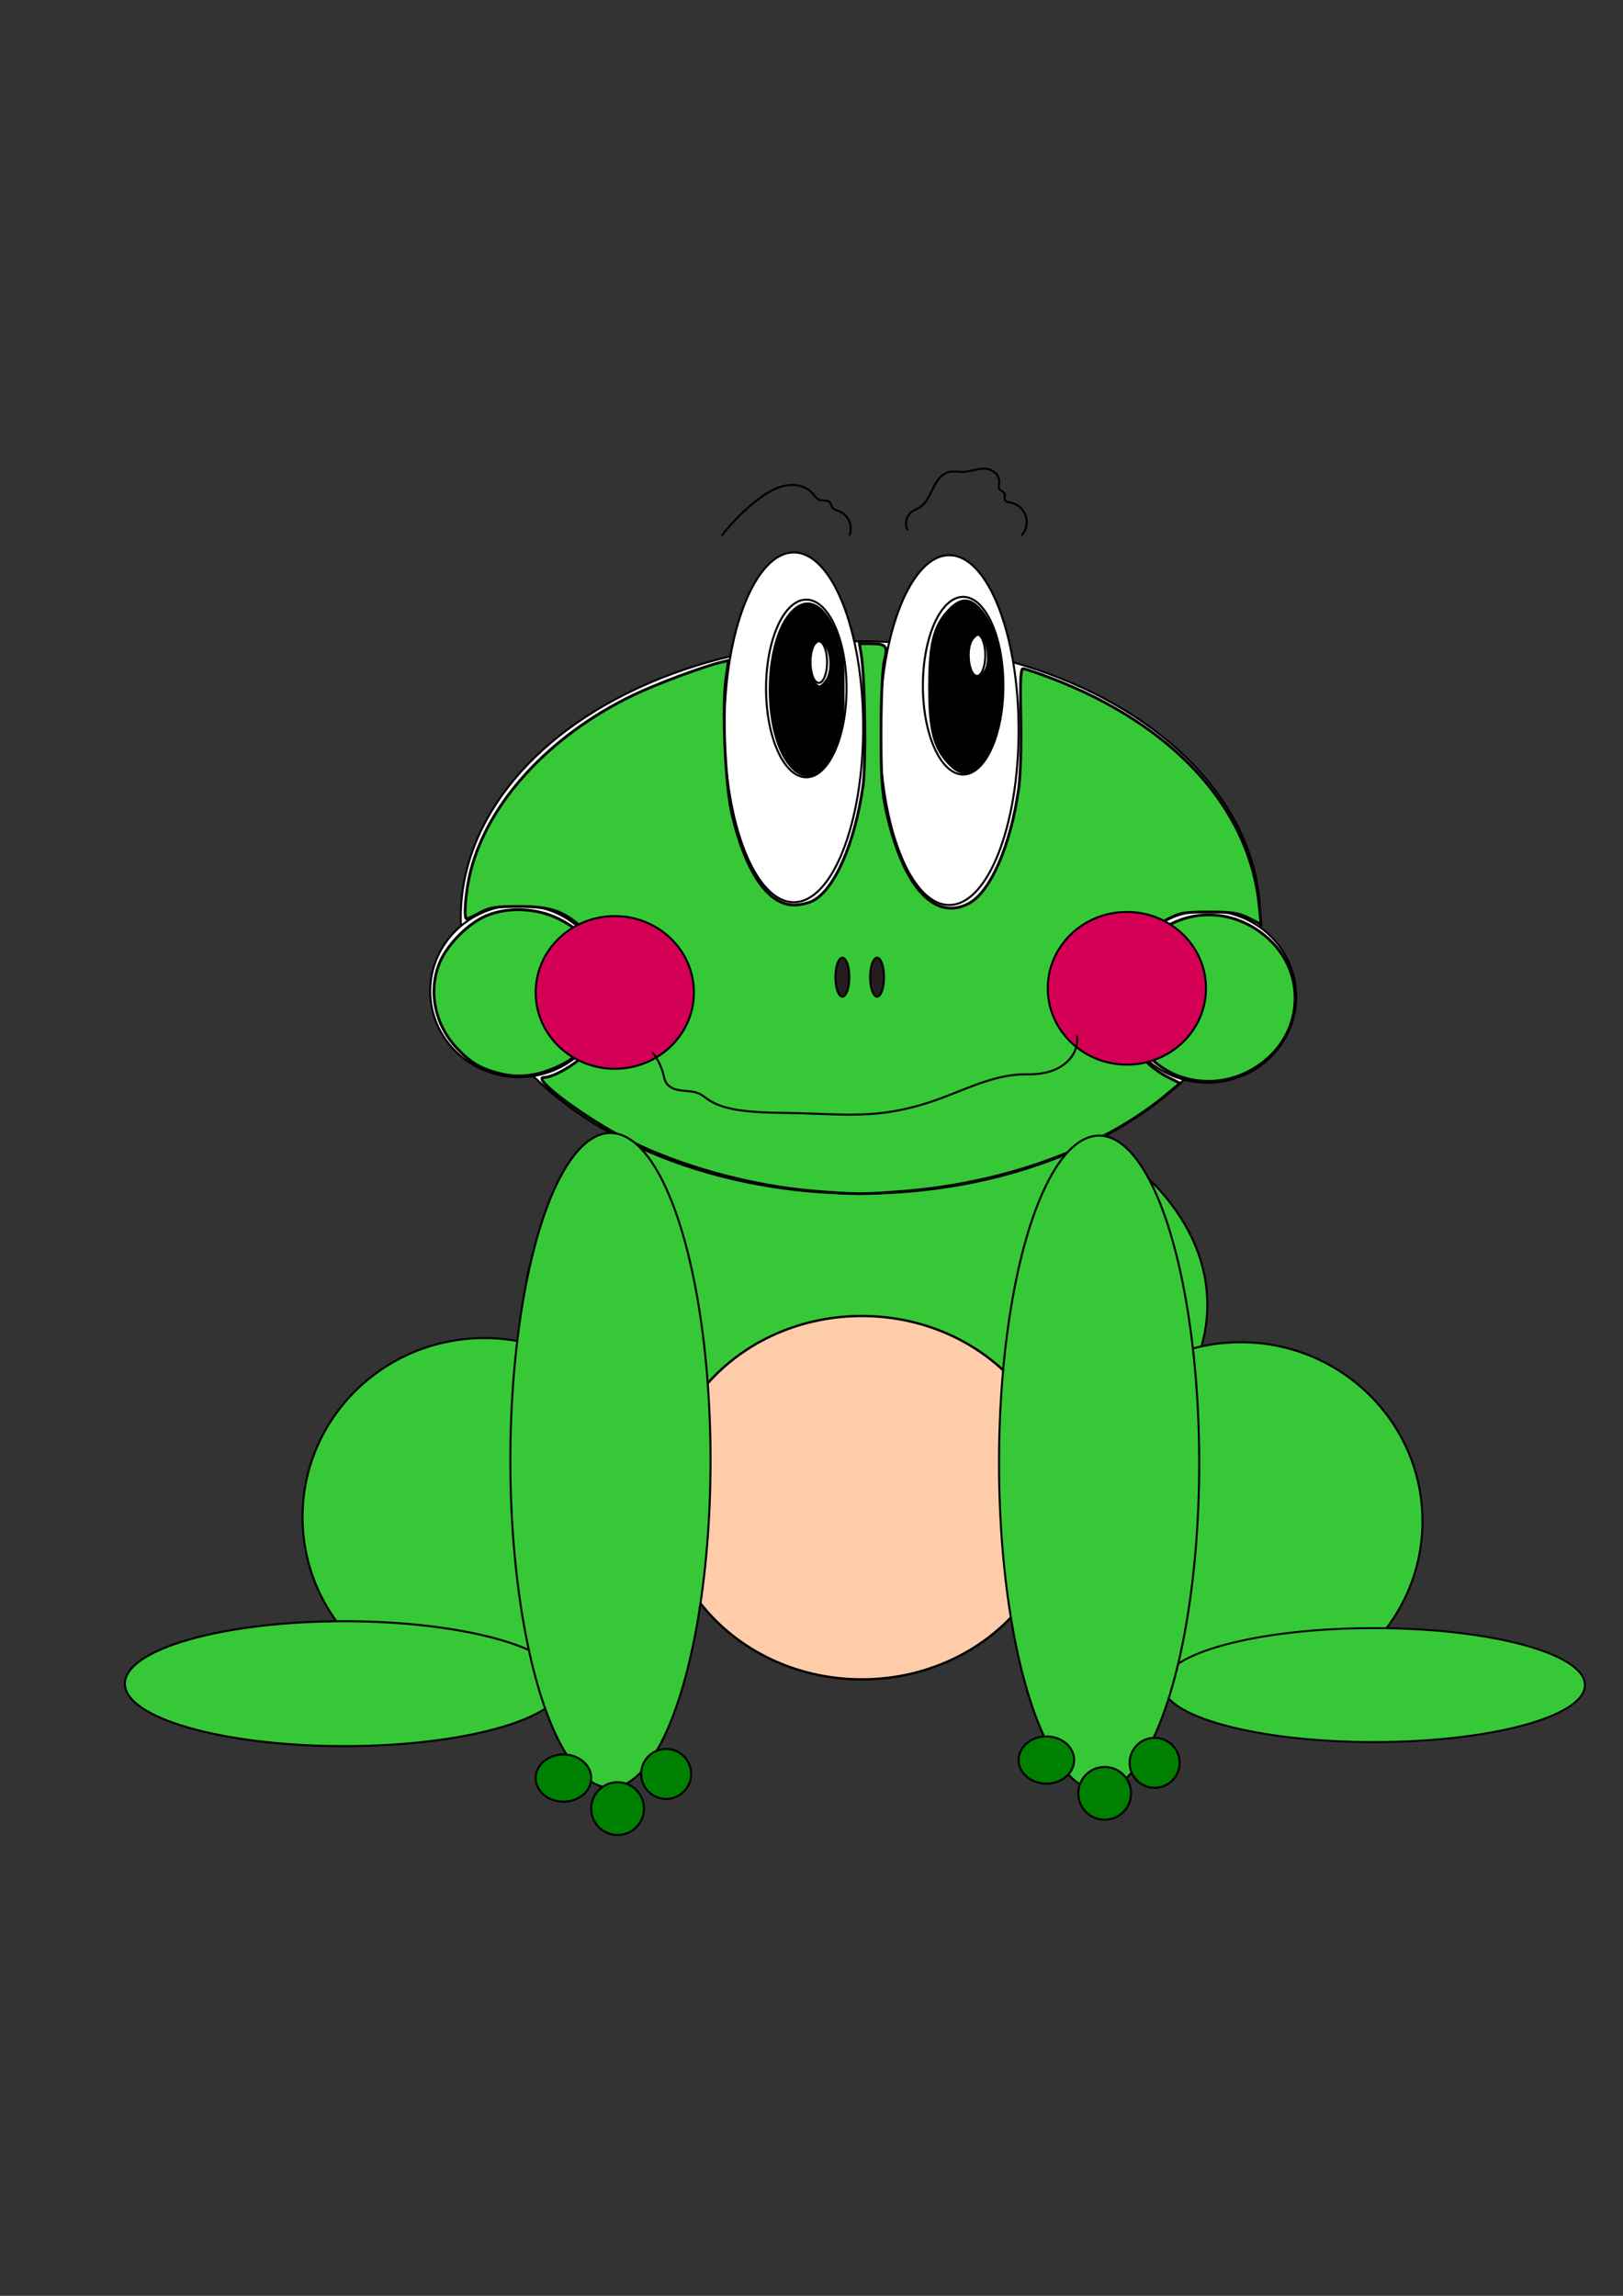 <?xml version="1.0" encoding="UTF-8" standalone="no"?>
<svg
   xmlns:dc="http://purl.org/dc/elements/1.1/"
   xmlns:cc="http://creativecommons.org/ns#"
   xmlns:rdf="http://www.w3.org/1999/02/22-rdf-syntax-ns#"
   xmlns:svg="http://www.w3.org/2000/svg"
   xmlns="http://www.w3.org/2000/svg"
   xmlns:sodipodi="http://sodipodi.sourceforge.net/DTD/sodipodi-0.dtd"
   xmlns:inkscape="http://www.inkscape.org/namespaces/inkscape"
   width="210mm"
   height="297mm"
   viewBox="0 0 210 297"
   version="1.1"
   id="svg88"
   inkscape:version="1.0.2-2 (e86c870879, 2021-01-15)"
   sodipodi:docname="zaba.svg">
  <rect x="0" y="0" width="210" height="297" fill="#333333" stroke="none"/>
  <defs
     id="defs82">
    <inkscape:path-effect
       effect="spiro"
       id="path-effect593"
       is_visible="true"
       lpeversion="1" />
    <inkscape:path-effect
       effect="spiro"
       id="path-effect185"
       is_visible="true"
       lpeversion="1" />
    <inkscape:path-effect
       effect="spiro"
       id="path-effect169"
       is_visible="true"
       lpeversion="1" />
  </defs>
  <sodipodi:namedview
     id="base"
     pagecolor="#ffffff"
     bordercolor="#666666"
     borderopacity="1.0"
     inkscape:pageopacity="0.0"
     inkscape:pageshadow="2"
     inkscape:zoom="0.73673541"
     inkscape:cx="396.85039"
     inkscape:cy="669.84699"
     inkscape:document-units="mm"
     inkscape:current-layer="layer1"
     inkscape:document-rotation="0"
     showgrid="false"
     inkscape:window-width="958"
     inkscape:window-height="1008"
     inkscape:window-x="-7"
     inkscape:window-y="0"
     inkscape:window-maximized="0" />
  <g
     inkscape:label="Warstwa 1"
     inkscape:groupmode="layer"
     id="layer1">
    <ellipse
       style="fill:#37c837;fill-opacity:1;stroke:#000000;stroke-width:0.265"
       id="path679"
       cx="112.048"
       cy="168.791"
       rx="44.173"
       ry="29.089" />
    <ellipse
       style="fill:#ffffff;stroke:#000000;stroke-width:0.265"
       id="path90"
       cx="111.33"
       cy="118.692"
       rx="51.715"
       ry="35.733" />
    <ellipse
       style="fill:#ffffff;stroke:#000000;stroke-width:0.265"
       id="path112"
       cx="156.221"
       cy="128.927"
       rx="11.492"
       ry="11.133" />
    <ellipse
       style="fill:#ffffff;stroke:#000000;stroke-width:0.265"
       id="path112-7"
       cx="67.157"
       cy="128.209"
       rx="11.492"
       ry="11.133" />
    <ellipse
       style="fill:#ffffff;stroke:#000000;stroke-width:0.265"
       id="path134"
       cx="102.711"
       cy="94.092"
       rx="8.978"
       ry="22.625" />
    <ellipse
       style="fill:#ffffff;stroke:#000000;stroke-width:0.265"
       id="path134-7"
       cx="122.822"
       cy="94.451"
       rx="8.978"
       ry="22.625" />
    <path
       style="fill:none;stroke:#000000;stroke-width:0.265px;stroke-linecap:butt;stroke-linejoin:miter;stroke-opacity:1"
       d="m 93.374,69.312 c 1.345,-1.75 2.919,-3.323 4.669,-4.669 1.058,-0.814 2.219,-1.56 3.529,-1.816 0.655,-0.128 1.341,-0.128 1.984,0.049 0.644,0.176 1.244,0.534 1.669,1.049 0.109,0.132 0.206,0.273 0.319,0.402 0.113,0.129 0.243,0.247 0.399,0.316 0.231,0.102 0.493,0.09 0.745,0.103 0.126,0.007 0.253,0.02 0.373,0.059 0.12,0.038 0.235,0.102 0.318,0.197 0.089,0.101 0.137,0.231 0.182,0.358 0.045,0.127 0.091,0.257 0.177,0.361 0.086,0.105 0.207,0.176 0.333,0.228 0.126,0.052 0.257,0.086 0.385,0.131 0.622,0.22 1.146,0.704 1.414,1.307 0.268,0.603 0.276,1.316 0.022,1.925"
       id="path167"
       inkscape:path-effect="#path-effect169"
       inkscape:original-d="m 93.373637,69.311969 c 2.375138,-0.912503 2.467467,-3.568073 4.668684,-4.668681 0.836094,-0.418047 6.090999,-1.26405 7.182589,-0.718259 0.52884,0.264421 0.47648,0.476488 0.71826,0.718259 0.13311,0.133117 1.21464,0.248195 1.43651,0.359129 0.79406,0.397029 0.11145,0.22289 0.35913,0.718259 0.74731,1.49461 -0.0248,-0.383921 0.71826,0.35913 0.83494,0.834935 0.5623,2.357943 1.43652,3.232163" />
    <path
       style="fill:none;stroke:#000000;stroke-width:0.265px;stroke-linecap:butt;stroke-linejoin:miter;stroke-opacity:1"
       d="m 117.435,68.594 c -0.217,-0.427 -0.265,-0.937 -0.134,-1.398 0.132,-0.461 0.442,-0.868 0.852,-1.116 0.229,-0.139 0.484,-0.228 0.718,-0.359 0.458,-0.256 0.817,-0.661 1.1,-1.103 0.283,-0.442 0.497,-0.923 0.727,-1.394 0.23,-0.471 0.48,-0.939 0.823,-1.335 0.343,-0.397 0.79,-0.721 1.301,-0.836 0.586,-0.132 1.195,0.016 1.796,0 0.546,-0.015 1.077,-0.165 1.61,-0.281 0.533,-0.116 1.09,-0.199 1.622,-0.078 0.409,0.093 0.793,0.309 1.062,0.63 0.269,0.321 0.417,0.748 0.374,1.165 -0.012,0.121 -0.04,0.24 -0.051,0.361 -0.011,0.121 -0.003,0.248 0.051,0.357 0.038,0.077 0.098,0.142 0.165,0.197 0.067,0.055 0.14,0.101 0.212,0.148 0.072,0.047 0.144,0.096 0.205,0.157 0.061,0.061 0.113,0.134 0.137,0.216 0.034,0.116 0.012,0.24 -0.008,0.36 -0.01,0.06 -0.019,0.12 -0.02,0.18 -0.001,0.06 0.006,0.122 0.028,0.178 0.025,0.066 0.07,0.123 0.124,0.168 0.054,0.045 0.117,0.078 0.183,0.103 0.132,0.049 0.273,0.063 0.411,0.089 0.454,0.083 0.884,0.291 1.232,0.593 0.348,0.303 0.613,0.7 0.759,1.137 0.146,0.438 0.172,0.914 0.075,1.365 -0.097,0.451 -0.317,0.875 -0.63,1.214"
       id="path183"
       inkscape:path-effect="#path-effect185"
       inkscape:original-d="m 117.43531,68.593712 c 0.32154,-0.528386 0.25562,-2.051269 0.71825,-2.513906 0.18928,-0.189278 0.52899,-0.169852 0.71826,-0.35913 1.48017,-1.480166 2.08034,-3.733636 3.95043,-4.668681 0.47474,-0.237374 1.2902,0.168481 1.79564,0 0.45756,-0.152517 2.74529,-0.846005 3.23217,-0.35913 0.22623,0.226232 1.24209,1.406795 1.43652,1.795648 0.10707,0.214143 -0.10708,0.504113 0,0.718256 0.15142,0.302845 0.56683,0.415415 0.71825,0.71826 0.10708,0.214143 -0.10707,0.504115 0,0.718259 0.74731,1.49461 -0.0248,-0.383921 0.71826,0.359129 0.47622,0.476216 1.43652,3.496376 1.43652,4.309552" />
    <ellipse
       style="fill:#ffffff;stroke:#000000;stroke-width:0.265"
       id="path191"
       cx="104.327"
       cy="89.064"
       rx="5.207"
       ry="11.492" />
    <ellipse
       style="fill:#ffffff;stroke:#000000;stroke-width:0.265"
       id="path191-4"
       cx="124.618"
       cy="88.705"
       rx="5.207"
       ry="11.492" />
    <ellipse
       style="fill:#ffffff;stroke:#000000;stroke-width:0.265"
       id="path241"
       cx="105.943"
       cy="85.652"
       rx="1.077"
       ry="2.693" />
    <ellipse
       style="fill:#ffffff;stroke:#000000;stroke-width:0.265"
       id="path241-9"
       cx="126.414"
       cy="84.755"
       rx="1.077"
       ry="2.693" />
    <path
       style="fill:#000000;stroke:#000000;stroke-width:1.357"
       d="m 387.513,375.338 c -15.32,-14.198 -15.32,-63.237 0,-77.435 7.386,-6.845 15.17,-2.288 20.952,12.266 2.839,7.147 3.228,10.339 3.228,26.451 0,16.113 -0.39,19.305 -3.228,26.451 -5.781,14.554 -13.565,19.112 -20.952,12.266 z m 16.047,-43.092 c 2.987,-4.264 2.713,-13.596 -0.514,-17.532 -2.524,-3.079 -2.724,-3.109 -5.09,-0.781 -4.502,4.431 -2.619,21.33 2.377,21.33 0.613,0 2.065,-1.358 3.227,-3.017 z"
       id="path265"
       transform="scale(0.265)" />
    <path
       style="fill:#000000;stroke:#000000;stroke-width:1.357"
       d="m 463.3,372.619 c -7.3,-7.74 -9.441,-16.213 -9.441,-37.356 0,-21.143 2.142,-29.616 9.441,-37.356 5.446,-5.774 9.8,-6.068 14.664,-0.989 15.204,15.877 15.204,60.813 0,76.69 -4.864,5.079 -9.219,4.785 -14.664,-0.989 z m 18.963,-47.197 c 1.782,-7.215 -0.355,-15.142 -4.232,-15.693 -4.366,-0.621 -6.947,8.371 -4.626,16.117 1.353,4.516 2.19,5.437 4.626,5.09 2.17,-0.309 3.314,-1.799 4.232,-5.513 z"
       id="path315"
       transform="scale(0.265)" />
    <path
       style="fill:#000000;stroke:#000000;stroke-width:1.357"
       d="m 463.351,371.128 c -2.446,-2.67 -5.153,-7.404 -6.015,-10.519 -3.949,-14.268 -3.958,-37.67 -0.018,-50.818 2.177,-7.267 9.397,-15.248 13.794,-15.248 1.822,0 4.572,1.374 6.111,3.054 15.006,16.379 15.006,58.954 0,75.332 -4.094,4.469 -8.673,3.874 -13.871,-1.801 z m 18.285,-42.562 c 1.811,-3.384 1.811,-13.083 0,-16.467 -1.808,-3.378 -6.241,-3.378 -8.049,0 -0.773,1.444 -1.405,5.149 -1.405,8.233 0,6.907 1.976,10.859 5.429,10.859 1.441,0 3.251,-1.181 4.024,-2.625 z"
       id="path317"
       transform="scale(0.265)" />
    <path
       style="fill:#000000;stroke:#000000;stroke-width:1.357"
       d=""
       id="path319"
       transform="scale(0.265)" />
    <path
       style="fill:#000000;stroke:#000000;stroke-width:1.357"
       d="m 465.019,373.263 c -8.392,-6.601 -12.664,-27.395 -10.246,-49.877 1.402,-13.038 4.878,-21.901 10.246,-26.123 5.203,-4.093 9.088,-3.44 13.841,2.327 6.92,8.395 8.932,16.431 8.932,35.673 0,19.242 -2.012,27.278 -8.932,35.673 -4.753,5.767 -8.638,6.42 -13.841,2.327 z m 16.379,-46.251 c 2.167,-4.069 1.237,-13.097 -1.646,-15.98 -1.949,-1.949 -2.332,-1.949 -4.28,0 -3.331,3.331 -4.074,12.651 -1.342,16.821 2.654,4.051 4.794,3.803 7.268,-0.841 z"
       id="path321"
       transform="scale(0.265)" />
    <path
       style="fill:#37c837;stroke:#000000;stroke-width:1.357"
       d="m 397.653,581.49 c -31.125,-2.563 -65.715,-12.074 -91.44,-25.142 -20.634,-10.481 -47.216,-30.379 -40.585,-30.379 4.321,0 14.441,-5.699 20.011,-11.269 9.544,-9.544 11.447,-14.553 11.447,-30.13 0,-15.578 -1.903,-20.586 -11.447,-30.13 -9.373,-9.373 -16.184,-11.914 -31.988,-11.932 -11.497,-0.013 -14.448,0.452 -19.288,3.038 -3.143,1.68 -6.044,3.054 -6.447,3.054 -1.67,0 -0.552,-13.847 1.889,-23.392 8.631,-33.748 38.692,-66.258 79.409,-85.879 11.084,-5.342 33.882,-13.862 42.947,-16.05 l 3.496,-0.844 -1.261,9.129 c -1.937,14.016 -0.268,51.806 2.889,65.458 6.618,28.612 17.655,44.792 30.554,44.792 2.79,0 6.844,-0.916 9.008,-2.035 10.677,-5.521 20.559,-28.111 24.526,-56.064 1.575,-11.1 0.992,-53.129 -0.894,-64.402 l -0.852,-5.09 5.239,0.021 c 7.914,0.031 8.753,1.019 6.927,8.157 -0.906,3.542 -1.582,17.677 -1.621,33.9 -0.053,22.274 0.437,30.127 2.458,39.363 8.061,36.84 23.398,54.176 40.229,45.472 10.663,-5.514 20.56,-28.114 24.514,-55.979 0.927,-6.535 1.372,-21.065 1.069,-34.951 -0.386,-17.676 -0.107,-23.766 1.087,-23.766 0.883,0 7.064,2.083 13.735,4.629 59.769,22.809 96.716,63.207 101.562,111.05 l 0.925,9.128 -5.953,-3.018 c -4.972,-2.521 -8.189,-3.018 -19.526,-3.019 -12.097,-7.5e-4 -14.312,0.392 -20.36,3.614 -8.14,4.335 -15.527,11.823 -19.867,20.137 -2.658,5.093 -3.188,8.138 -3.185,18.324 0.003,10.607 0.477,13.11 3.606,19.003 4.319,8.136 11.896,15.617 19.845,19.595 l 5.828,2.916 -5.828,4.91 c -31.157,26.25 -78.493,43.785 -129.204,47.861 -19.3,1.551 -23.738,1.543 -43.453,-0.081 z"
       id="path323"
       transform="scale(0.265)" />
    <path
       style="fill:#37c837;stroke:#000000;stroke-width:1.357"
       d="m 574.709,525.016 c -9.82,-3.77 -20.482,-14.355 -23.561,-23.393 -5.263,-15.445 -1.82,-31.258 9.204,-42.283 16.48,-16.48 41.298,-16.988 58.852,-1.205 17.521,15.753 17.521,42.547 0,58.3 -12.448,11.192 -29.253,14.433 -44.495,8.581 z"
       id="path325"
       transform="scale(0.265)" />
    <path
       style="fill:#37c837;stroke:#000000;stroke-width:1.357"
       d="m 244.15,524.101 c -9.29,-2.35 -13.946,-5.044 -20.634,-11.936 -11.351,-11.696 -14.766,-28.759 -8.57,-42.817 3.782,-8.58 13.741,-18.535 22.173,-22.162 10.68,-4.594 24.635,-4.053 35.678,1.384 14.876,7.324 22.404,19.339 22.404,35.76 0,16.72 -7.597,29.029 -22.256,36.061 -10.061,4.826 -19.549,6.049 -28.795,3.709 z"
       id="path567"
       transform="scale(0.265)" />
    <ellipse
       style="fill:#d40055;stroke:#000000;stroke-width:0.265"
       id="path569"
       cx="79.547"
       cy="128.389"
       rx="10.235"
       ry="9.876" />
    <ellipse
       style="fill:#d40055;stroke:#000000;stroke-width:0.265"
       id="path569-9"
       cx="145.807"
       cy="127.85"
       rx="10.235"
       ry="9.876" />
    <path
       style="fill:none;stroke:#000000;stroke-width:0.265px;stroke-linecap:butt;stroke-linejoin:miter;stroke-opacity:1"
       d="m 84.395,136.11 c 0.677,0.84 1.171,1.827 1.437,2.873 0.093,0.368 0.162,0.752 0.359,1.077 0.202,0.334 0.528,0.581 0.885,0.739 0.357,0.158 0.745,0.234 1.133,0.28 0.775,0.092 1.588,0.079 2.292,0.417 0.389,0.187 0.722,0.473 1.077,0.718 1.258,0.869 2.795,1.231 4.31,1.437 2.495,0.338 5.024,0.297 7.542,0.359 3.474,0.086 6.96,0.372 10.415,0 2.575,-0.277 5.104,-0.918 7.542,-1.796 3.657,-1.316 7.247,-3.191 11.133,-3.232 0.239,-0.003 0.479,0.002 0.718,0 1.321,-0.011 2.669,-0.232 3.821,-0.879 0.576,-0.323 1.096,-0.752 1.499,-1.275 0.403,-0.523 0.686,-1.143 0.785,-1.796 0.054,-0.356 0.054,-0.721 0,-1.077"
       id="path591"
       inkscape:path-effect="#path-effect593"
       inkscape:original-d="m 84.395404,136.11003 c -0.11026,1.90676 0.595196,2.03172 1.436518,2.87304 0.06617,0.0662 0.292955,1.01121 0.35913,1.07739 0.754203,0.7542 3.217677,1.16355 4.309552,1.43651 1.734216,0.43356 -0.01781,0.17067 1.077388,0.71826 1.56423,0.78212 2.704373,1.03523 4.309552,1.43652 2.370238,0.59256 5.066596,0.35913 7.541716,0.35913 2.87132,0 7.80774,0.5214 10.41475,0 2.53685,-0.50737 5.05846,-1.29899 7.54172,-1.79565 3.79376,-0.75875 7.68565,-1.50848 11.13301,-3.23216 0.21414,-0.10707 0.50412,0.10707 0.71826,0 0.73276,-0.36638 6.02008,-3.78019 6.1052,-3.95042 0.10597,-0.21195 0,-0.83601 0,-1.07739" />
    <ellipse
       style="fill:#241c1f;stroke:#000000;stroke-width:0.265"
       id="path599"
       cx="108.996"
       cy="126.414"
       rx="0.898"
       ry="2.514" />
    <ellipse
       style="fill:#241c1f;stroke:#000000;stroke-width:0.265"
       id="path599-7"
       cx="113.485"
       cy="126.414"
       rx="0.898"
       ry="2.514" />
    <ellipse
       style="fill:#ffccaa;stroke:#000000;stroke-width:0.302"
       id="path633"
       cx="111.51"
       cy="193.75"
       rx="25.659"
       ry="23.504" />
    <ellipse
       style="fill:#37c837;fill-opacity:1;stroke:#000000;stroke-width:0.265"
       id="path635"
       cx="62.668"
       cy="196.264"
       rx="23.523"
       ry="23.164" />
    <ellipse
       style="fill:#37c837;fill-opacity:1;stroke:#000000;stroke-width:0.265"
       id="path635-6"
       cx="160.531"
       cy="196.803"
       rx="23.523"
       ry="23.164" />
    <ellipse
       style="fill:#37c837;fill-opacity:1;stroke:#000000;stroke-width:0.265"
       id="path657"
       cx="44.532"
       cy="217.812"
       rx="28.371"
       ry="8.08" />
    <ellipse
       style="fill:#37c837;fill-opacity:1;stroke:#000000;stroke-width:0.248"
       id="path657-5"
       cx="177.769"
       cy="217.992"
       rx="27.302"
       ry="7.371" />
    <ellipse
       style="fill:#37c837;fill-opacity:1;stroke:#000000;stroke-width:0.265"
       id="path681"
       cx="78.986"
       cy="188.924"
       rx="12.951"
       ry="42.355" />
    <ellipse
       style="fill:#008000;fill-opacity:1;stroke:#000000;stroke-width:0.265"
       id="path683"
       cx="72.903"
       cy="230.022"
       rx="3.591"
       ry="3.053" />
    <circle
       style="fill:#008000;fill-opacity:1;stroke:#000000;stroke-width:0.265"
       id="path685"
       cx="79.906"
       cy="233.973"
       r="3.412" />
    <circle
       style="fill:#008000;fill-opacity:1;stroke:#000000;stroke-width:0.265"
       id="path687"
       cx="86.191"
       cy="229.484"
       r="3.232" />
    <ellipse
       style="fill:#37c837;fill-opacity:1;stroke:#000000;stroke-width:0.265"
       id="path681-2"
       cx="142.215"
       cy="189.261"
       rx="12.951"
       ry="42.355" />
    <ellipse
       style="fill:#008000;fill-opacity:1;stroke:#000000;stroke-width:0.265"
       id="path683-2"
       cx="135.392"
       cy="227.688"
       rx="3.591"
       ry="3.053" />
    <circle
       style="fill:#008000;fill-opacity:1;stroke:#000000;stroke-width:0.265"
       id="path685-2"
       cx="142.933"
       cy="231.998"
       r="3.412" />
    <circle
       style="fill:#008000;fill-opacity:1;stroke:#000000;stroke-width:0.265"
       id="path687-9"
       cx="149.398"
       cy="228.047"
       r="3.232" />
  </g>
</svg>
